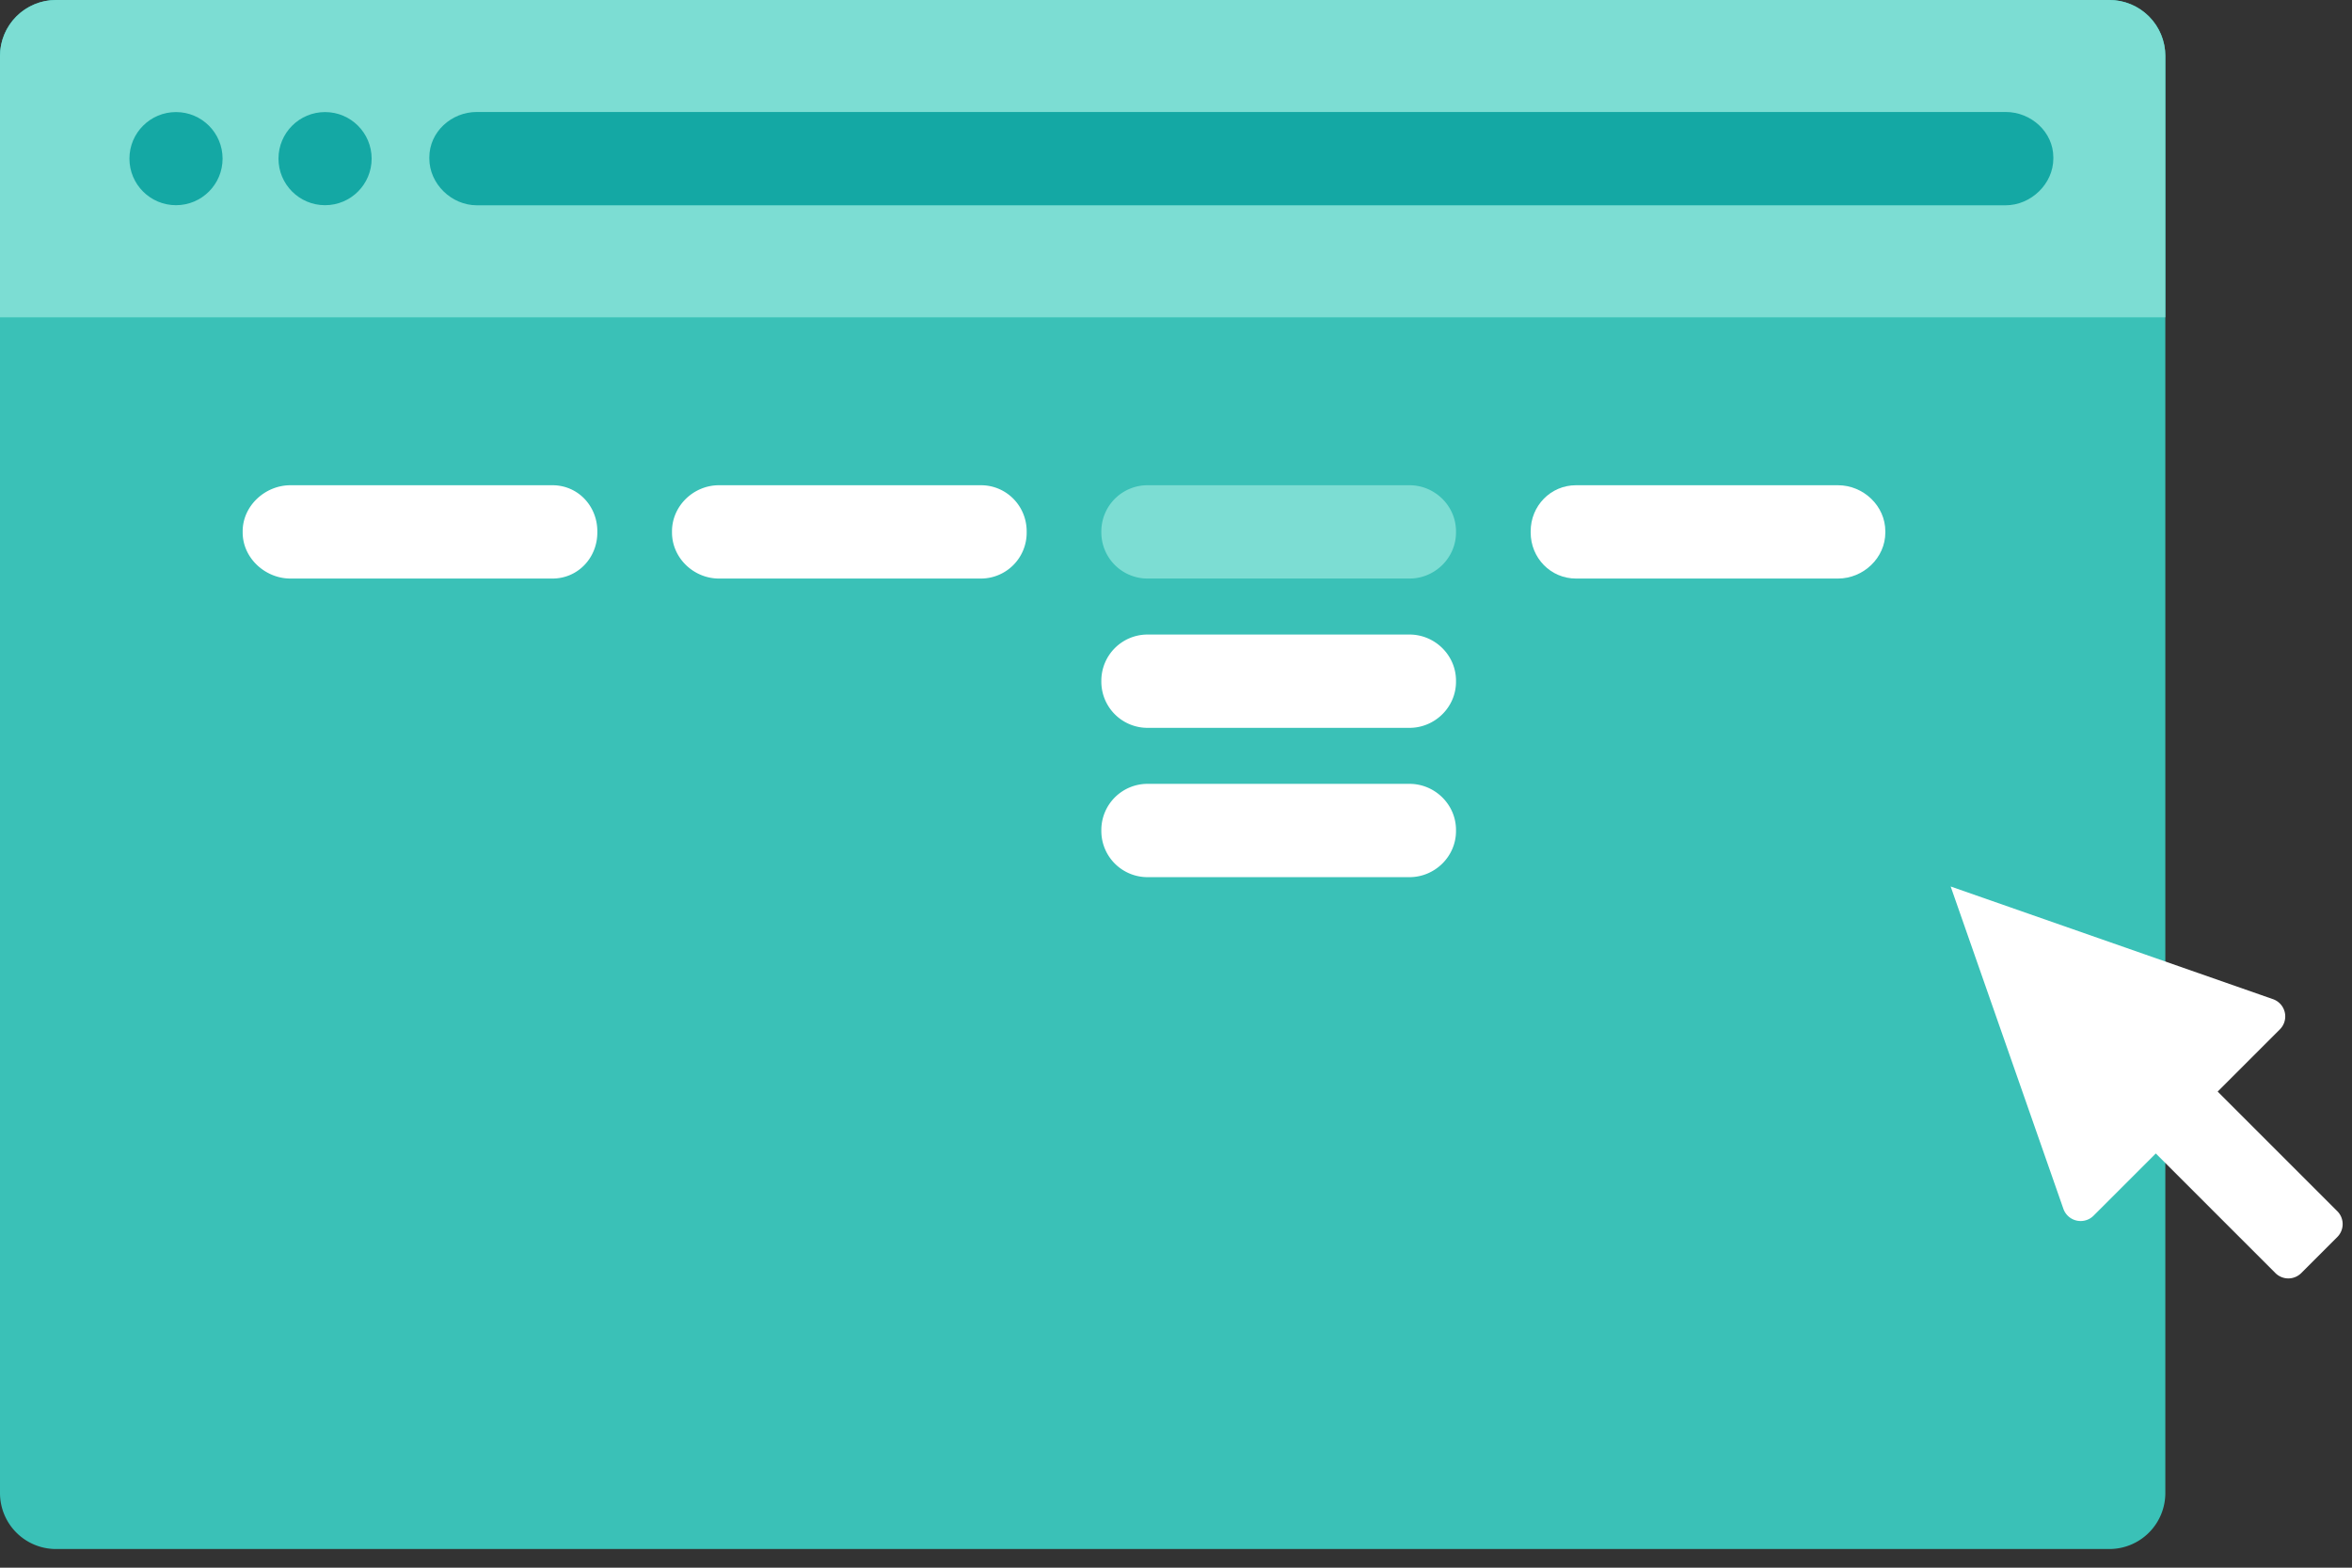<svg xmlns="http://www.w3.org/2000/svg" width="126" height="84" class="symbol-link-menu-clipart" xmlns:xlink="http://www.w3.org/1999/xlink" viewBox="0 0 126 84"><rect x="0" y="0" width="126" height="84" fill="#333333" stroke="none"/><defs><path id="a" d="M113 83H3a3 3 0 0 1-3-3V3a3 3 0 0 1 3-3h110a3 3 0 0 1 3 3v77a3 3 0 0 1-3 3z"/></defs><use fill="#3ac1b7" xlink:href="#a" overflow="visible"/><clipPath id="b"><use xlink:href="#a" overflow="visible"/></clipPath><path fill="#7cddd3" d="M0 0h116v17H0z" clip-path="url(#b)"/><circle cx="9.429" cy="8.5" r="2.495" fill="#14a8a4"/><circle cx="17.414" cy="8.5" r="2.495" fill="#14a8a4"/><path fill="#14a8a4" d="M110 8.493c0 1.36-1.2 2.507-2.554 2.507H25.543C24.187 11 23 9.85 23 8.493v-.06C23 7.07 24.18 6 25.543 6h81.903C108.806 6 110 7.07 110 8.433v.06z"/><path fill="#FFF" d="M101 28.53c0 1.364-1.176 2.47-2.537 2.47H84.43C83.068 31 82 29.894 82 28.53v-.06c0-1.364 1.068-2.47 2.43-2.47h14.033c1.362 0 2.537 1.106 2.537 2.47v.06z"/><path fill="#7cddd3" d="M78 28.53c0 1.364-1.132 2.47-2.493 2.47H61.474A2.475 2.475 0 0 1 59 28.53v-.06A2.475 2.475 0 0 1 61.474 26h14.033C76.867 26 78 27.106 78 28.47v.06z"/><path fill="#FFF" d="M78 36.53c0 1.364-1.132 2.47-2.493 2.47H61.474A2.475 2.475 0 0 1 59 36.53v-.06A2.475 2.475 0 0 1 61.474 34h14.033C76.867 34 78 35.106 78 36.47v.06zM78 44.53c0 1.364-1.132 2.47-2.493 2.47H61.474A2.475 2.475 0 0 1 59 44.53v-.06A2.475 2.475 0 0 1 61.474 42h14.033C76.867 42 78 43.106 78 44.47v.06zM55 28.53A2.454 2.454 0 0 1 52.55 31H38.52C37.156 31 36 29.894 36 28.53v-.06c0-1.364 1.156-2.47 2.518-2.47H52.55c1.362 0 2.45 1.106 2.45 2.47v.06zM32 28.53c0 1.364-1.044 2.47-2.405 2.47H15.562C14.2 31 13 29.894 13 28.53v-.06c0-1.364 1.2-2.47 2.562-2.47h14.033C30.955 26 32 27.106 32 28.47v.06zM121.77 53.538L104.5 47.5l6.038 17.27a.98.98 0 0 0 1.618.368l3.333-3.333 6.407 6.408a.98.98 0 0 0 1.386 0l1.93-1.93a.98.98 0 0 0 0-1.386l-6.408-6.408 3.333-3.334a.98.98 0 0 0-.37-1.618z"/></svg>